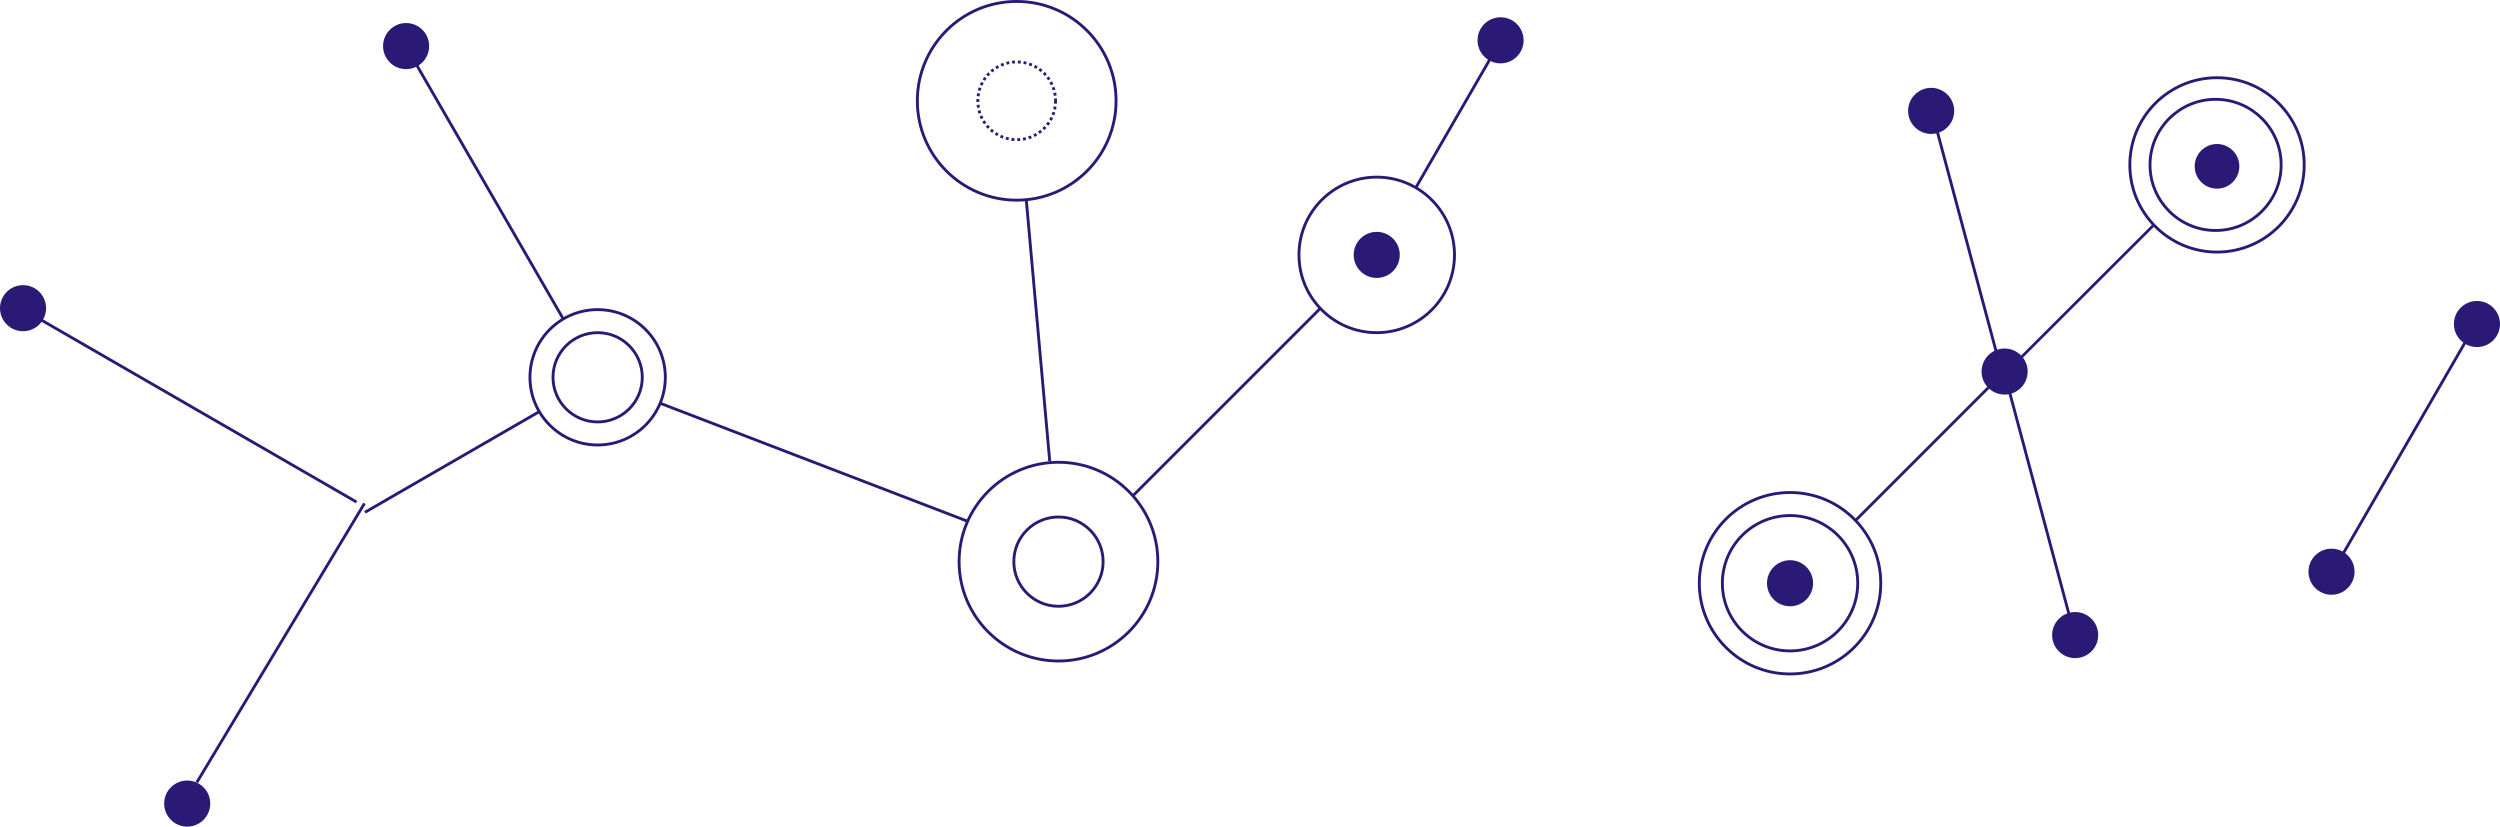 <?xml version="1.0" encoding="UTF-8"?>
<svg width="1736px" height="574px" viewBox="0 0 1736 574" version="1.1" xmlns="http://www.w3.org/2000/svg" xmlns:xlink="http://www.w3.org/1999/xlink">
    <!-- Generator: Sketch 53.1 (72631) - https://sketchapp.com -->
    <title>pod_bg</title>
    <desc>Created with Sketch.</desc>
    <g id="Page-1" stroke="none" stroke-width="1" fill="none" fill-rule="evenodd">
        <g id="Artboard" transform="translate(-144, -317)">
            <g id="pod_bg" transform="translate(144, 317)">
                <circle id="Ellipse_184" fill="#2A1975" fill-rule="nonzero" cx="16" cy="214" r="16"></circle>
                <polygon id="Rectangle_858" fill="#2A1975" fill-rule="nonzero" transform="translate(131.955, 281.866) rotate(-60) translate(-131.955, -281.866) " points="130.955 148.366 132.955 148.366 132.955 415.366 130.955 415.366"></polygon>
                <polygon id="Rectangle_860" fill="#2A1975" fill-rule="nonzero" transform="translate(313.992, 320.751) rotate(60) translate(-313.992, -320.751) " points="312.992 250.751 314.992 250.751 314.992 390.751 312.992 390.751"></polygon>
                <polygon id="Rectangle_861" fill="#2A1975" fill-rule="nonzero" transform="translate(340.227, 133.302) rotate(150) translate(-340.227, -133.302) " points="339.227 31.302 341.227 31.302 341.227 235.302 339.227 235.302"></polygon>
                <polygon id="Rectangle_862" fill="#2A1975" fill-rule="nonzero" transform="translate(565.167, 321.006) rotate(111) translate(-565.167, -321.006) " points="564.167 206.506 566.167 206.506 566.167 435.506 564.167 435.506"></polygon>
                <polygon id="Rectangle_863" fill="#2A1975" fill-rule="nonzero" transform="translate(720.763, 229.234) rotate(174.87) translate(-720.763, -229.234) " points="719.763 137.734 721.763 137.734 721.763 320.734 719.763 320.734"></polygon>
                <polygon id="Rectangle_864" fill="#2A1975" fill-rule="nonzero" transform="translate(851.866, 279.102) rotate(-135) translate(-851.866, -279.102) " points="850.866 187.602 852.866 187.602 852.866 370.602 850.866 370.602"></polygon>
                <polygon id="Rectangle_865" fill="#2A1975" fill-rule="nonzero" transform="translate(1009.865, 84.013) rotate(-150) translate(-1009.865, -84.013) " points="1008.865 30.513 1010.865 30.513 1010.865 137.513 1008.865 137.513"></polygon>
                <g id="Group" transform="translate(1179, 257.225)">
                    <polygon id="Rectangle_866" fill="#2A1975" fill-rule="nonzero" transform="translate(160.654, 53) rotate(-135) translate(-160.654, -53) " points="159.654 -20 161.654 -20 161.654 126 159.654 126"></polygon>
                    <circle id="Ellipse_194" fill="#2A1975" fill-rule="nonzero" cx="64" cy="147.775" r="16"></circle>
                    <g id="Ellipse_195" transform="translate(16, 99.775)">
                        <circle id="Oval" cx="48" cy="48" r="48"></circle>
                        <circle id="Oval" stroke="#2A1975" stroke-width="2" cx="48" cy="48" r="47"></circle>
                    </g>
                    <g id="Ellipse_196" transform="translate(0, 83.775)">
                        <circle id="Oval" cx="64" cy="64" r="64"></circle>
                        <circle id="Oval" stroke="#2A1975" stroke-width="2" cx="64" cy="64" r="63"></circle>
                    </g>
                </g>
                <g id="Group-Copy" transform="translate(1497.79, 154.725) scale(-1, -1) translate(-1497.79, -154.725) translate(1394.29, 52.225)">
                    <polygon id="Rectangle_866" fill="#2A1975" fill-rule="nonzero" transform="translate(155.805, 50.973) rotate(-135) translate(-155.805, -50.973) " points="154.89 -19.281 156.814 -19.282 156.721 121.226 154.796 121.228"></polygon>
                    <circle id="Ellipse_194" fill="#2A1975" fill-rule="nonzero" cx="61.79" cy="141.725" r="15.5"></circle>
                    <g id="Ellipse_195" transform="translate(16.29, 96.225)">
                        <circle id="Oval" cx="46.5" cy="46.5" r="46.5"></circle>
                        <circle id="Oval" stroke="#2A1975" stroke-width="2" cx="46.5" cy="46.5" r="45.531"></circle>
                    </g>
                    <g id="Ellipse_196" transform="translate(0.29, 81.225)">
                        <circle id="Oval" cx="61.5" cy="61.5" r="61.5"></circle>
                        <circle id="Oval" stroke="#2A1975" stroke-width="2" cx="61.5" cy="61.5" r="60.539"></circle>
                    </g>
                </g>
                <polygon id="Rectangle_868" fill="#2A1975" fill-rule="nonzero" transform="translate(1669.654, 310.707) rotate(-150) translate(-1669.654, -310.707) " points="1668.654 211.707 1670.654 211.707 1670.654 409.707 1668.654 409.707"></polygon>
                <g id="Group-2" transform="translate(1325, 61)" fill="#2A1975" fill-rule="nonzero">
                    <polygon id="Rectangle_867" transform="translate(40.699, 106.74) rotate(165.02) translate(-40.699, -106.74) " points="39.699 13.24 41.699 13.24 41.699 200.24 39.699 200.24"></polygon>
                    <circle id="Ellipse_198" cx="16" cy="16" r="16"></circle>
                </g>
                <g id="Group-2" transform="translate(1424, 358) scale(-1, -1) translate(-1424, -358) translate(1391, 259)" fill="#2A1975" fill-rule="nonzero">
                    <polygon id="Rectangle_867" transform="translate(40.699, 106.74) rotate(165.02) translate(-40.699, -106.74) " points="39.699 13.24 41.699 13.24 41.699 200.24 39.699 200.24"></polygon>
                    <circle id="Ellipse_198" cx="16" cy="16" r="16"></circle>
                </g>
                <polygon id="Rectangle_859" fill="#2A1975" fill-rule="nonzero" transform="translate(194.878, 446.441) rotate(-149) translate(-194.878, -446.441) " points="193.878 333.441 195.878 333.441 195.878 559.441 193.878 559.441"></polygon>
                <circle id="Ellipse_185" fill="#2A1975" fill-rule="nonzero" cx="130" cy="558" r="16"></circle>
                <g id="Ellipse_186" transform="translate(367, 214)">
                    <circle id="Oval" cx="48" cy="48" r="48"></circle>
                    <circle id="Oval" stroke="#2A1975" stroke-width="2" cx="48" cy="48" r="47"></circle>
                </g>
                <g id="Ellipse_188" transform="translate(665, 320)">
                    <circle id="Oval" cx="70" cy="70" r="70"></circle>
                    <circle id="Oval" stroke="#2A1975" stroke-width="2" cx="70" cy="70" r="69"></circle>
                </g>
                <g id="Ellipse_190" transform="translate(636, 0)">
                    <circle id="Oval" cx="70" cy="70" r="70"></circle>
                    <circle id="Oval" stroke="#2A1975" stroke-width="2" cx="70" cy="70" r="69"></circle>
                </g>
                <g id="Ellipse_191" transform="translate(901, 122)">
                    <circle id="Oval" cx="55" cy="55" r="55"></circle>
                    <circle id="Oval" stroke="#2A1975" stroke-width="2" cx="55" cy="55" r="54"></circle>
                </g>
                <circle id="Ellipse_193" fill="#2A1975" fill-rule="nonzero" cx="956" cy="177" r="16"></circle>
                <circle id="Ellipse_197" fill="#2A1975" fill-rule="nonzero" cx="1392" cy="258" r="16"></circle>
                <circle id="Ellipse_199" fill="#2A1975" fill-rule="nonzero" cx="1619" cy="397" r="16"></circle>
                <circle id="Ellipse_200" fill="#2A1975" fill-rule="nonzero" cx="1720" cy="225" r="16"></circle>
                <circle id="Ellipse_198-Copy" fill="#2A1975" fill-rule="nonzero" cx="282" cy="32" r="16"></circle>
                <g id="Ellipse_192" stroke-dasharray="2" transform="translate(678, 42)">
                    <circle id="Oval" cx="28" cy="28" r="28"></circle>
                    <circle id="Oval" stroke="#2A1975" stroke-width="2" cx="28" cy="28" r="27"></circle>
                </g>
                <g id="Ellipse_189" transform="translate(703, 358)">
                    <circle id="Oval" cx="32" cy="32" r="32"></circle>
                    <circle id="Oval" stroke="#2A1975" stroke-width="2" cx="32" cy="32" r="31"></circle>
                </g>
                <g id="Ellipse_187" transform="translate(383, 230)">
                    <circle id="Oval" cx="32" cy="32" r="32"></circle>
                    <circle id="Oval" stroke="#2A1975" stroke-width="2" cx="32" cy="32" r="31"></circle>
                </g>
                <circle id="Ellipse_198" fill="#2A1975" fill-rule="nonzero" cx="1042" cy="28" r="16"></circle>
            </g>
        </g>
    </g>
</svg>